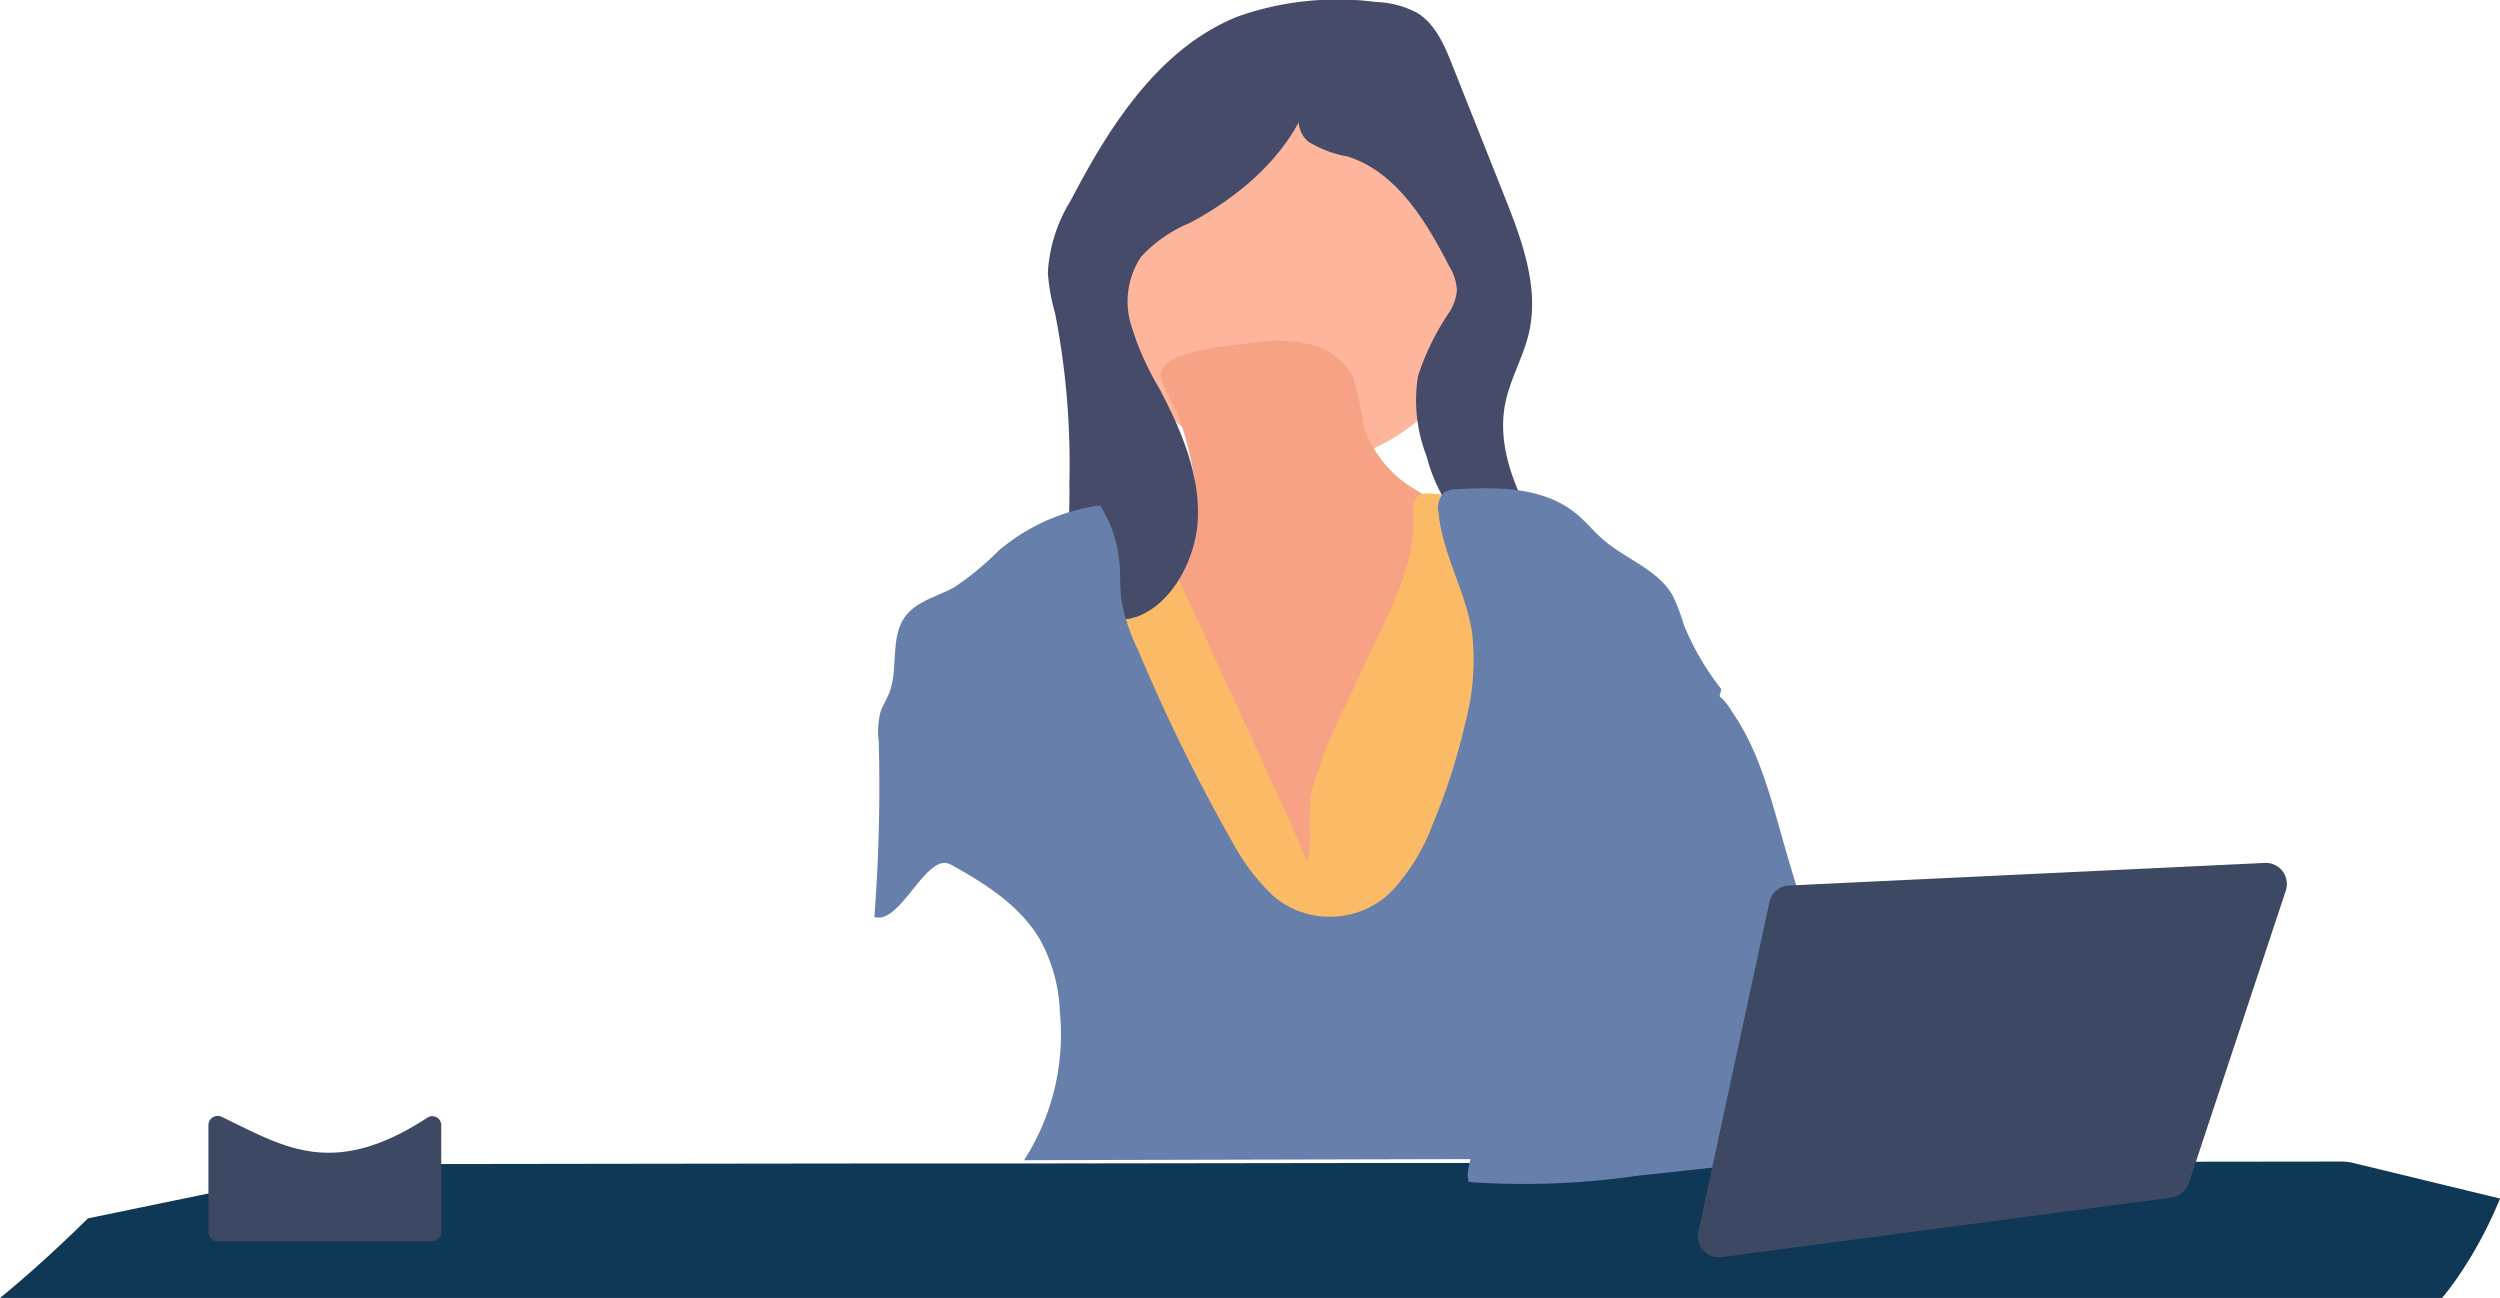 <svg xmlns="http://www.w3.org/2000/svg" width="190.615" height="98.962" viewBox="0 0 190.615 98.962">
  <g id="Group_9079" data-name="Group 9079" transform="translate(-580.999 -1508.581)">
    <ellipse id="Ellipse_82" data-name="Ellipse 82" cx="14.362" cy="14.362" rx="14.362" ry="14.362" transform="translate(665.451 1515.326)" fill="#fdb59c"/>
    <g id="Group_9078" data-name="Group 9078">
      <path id="Path_769" data-name="Path 769" d="M215.765,704.422a31.589,31.589,0,0,1-2.75,5.288A22.766,22.766,0,0,1,211.35,712H25.15c.168-.131,1.151-.927,2.681-2.29,1.1-.977,2.475-2.247,4.021-3.775l19.625-4.055a3.824,3.824,0,0,1,.771-.079l20.922-.03h.022l10.363-.013h.023l8.746-.01h11.589l24.03-.034h10.34l4.127-.047h1.364l12-.017h5.677l13.865-.018h4.128l13.133-.018,11.085-.013a3.935,3.935,0,0,1,.916.109Z" transform="translate(555.849 895.543)" fill="#0f3756"/>
      <g id="Group_9077" data-name="Group 9077">
        <path id="Path_775" data-name="Path 775" d="M518.223,338.052a4.56,4.56,0,0,1-.25,3.083c-.705,1.213-2.243,1.6-3.619,1.875l-4.775.955a1.853,1.853,0,0,0-.913.362,1.6,1.6,0,0,0-.426,1.044,11.993,11.993,0,0,0,.977,5.08c1.128,3.336,2.074,6.742,3.5,9.961a21.363,21.363,0,0,0,6.176,8.443,11.942,11.942,0,0,0,9.909,2.456c2.979-.732,5.422-2.835,7.528-5.065A18.221,18.221,0,0,0,540.535,360a22.24,22.24,0,0,0,.953-5.124l.848-7.969c.132-1.247.219-2.649-.59-3.606a4.294,4.294,0,0,0-1.33-.96,54.6,54.6,0,0,1-5.469-2.951,8.771,8.771,0,0,1-3.736-4.792,20.059,20.059,0,0,0-.783-3.634,4.907,4.907,0,0,0-3.183-2.481,10.857,10.857,0,0,0-4.135-.168c-1.381.156-6.7.555-7.273,2.111-.307.838.965,2.636,1.267,3.46A24.16,24.16,0,0,1,518.223,338.052Z" transform="translate(153.731 1206.379)" fill="#f7a285"/>
        <path id="Path_776" data-name="Path 776" d="M518.888,414.021l2.8-5.928c1.312-2.778,2.652-5.7,2.513-8.764-.027-.61-.034-1.372.5-1.649a1.438,1.438,0,0,1,.736-.094,29.756,29.756,0,0,1,8.631,1.746,3.423,3.423,0,0,1,1.466.848,3.5,3.5,0,0,1,.659,1.558,45.517,45.517,0,0,1,.96,5.675,89.639,89.639,0,0,1,0,14.242l-.744,14.481a1.382,1.382,0,0,1-.122.6,1.288,1.288,0,0,1-.973.511,21.136,21.136,0,0,1-4.368.141c-10.254-.389-20.562-.985-30.749.258q.069-2.26-.072-4.524c-.4-6.516-2.093-12.873-3.751-19.186-.967-3.686-1.9-7.707-.347-11.181a4.791,4.791,0,0,1,.97-1.478,5.512,5.512,0,0,1,2.46-1.235,15.654,15.654,0,0,1,4.74-.536l10.564,23c.483,1.052.88,2.16,1.361,3.2.432-1.794-.087-3.9.432-5.842A36.773,36.773,0,0,1,518.888,414.021Z" transform="translate(164.558 1148.63)" fill="#faba66"/>
        <path id="Path_779" data-name="Path 779" d="M513.393,213.278c.394-3.716-1.151-7.352-2.9-10.654a21.466,21.466,0,0,1-2.156-4.886,6.153,6.153,0,0,1,.776-5.124,10.5,10.5,0,0,1,3.708-2.58c3.788-2.011,7.252-4.966,8.917-8.919-.942.513-.7,2.042.134,2.718a8.6,8.6,0,0,0,2.986,1.128c3.726,1.173,5.961,4.889,7.754,8.361a4,4,0,0,1,.588,1.8,3.657,3.657,0,0,1-.6,1.748,18.938,18.938,0,0,0-2.369,4.849,11.7,11.7,0,0,0,.657,6.1,13.059,13.059,0,0,0,3.168,5.717,5.619,5.619,0,0,0,6.082,1.28c-1.975-3.4-4.021-7.191-3.251-11.042.372-1.843,1.372-3.519,1.8-5.352.811-3.5-.54-7.094-1.865-10.432l-3.961-9.961c-.6-1.523-1.293-3.148-2.681-4.011A7.26,7.26,0,0,0,527,173.18a22.842,22.842,0,0,0-10.5,1.106c-6,2.4-9.765,8.309-12.751,14.042a11.723,11.723,0,0,0-1.741,5.479,15.2,15.2,0,0,0,.558,3.132,59.852,59.852,0,0,1,1.086,12.911c.039,3.321-.134,6.451-1.587,9.475,1.99.4,4.877,1.463,6.848.682C511.488,218.991,513.069,215.863,513.393,213.278Z" transform="translate(158.884 1335.55)" fill="#454b69"/>
        <g id="Group_9076" data-name="Group 9076">
          <path id="Path_778" data-name="Path 778" d="M457.733,427.883a6.591,6.591,0,0,0,5.026-2.218,15.531,15.531,0,0,0,2.884-4.859,47.922,47.922,0,0,0,2.478-7.726,18.647,18.647,0,0,0,.513-6.844c-.479-3.142-2.257-6-2.56-9.16a1.671,1.671,0,0,1,.426-1.533,1.767,1.767,0,0,1,.979-.255c3.16-.188,6.632-.152,9.079,1.853.746.61,1.35,1.372,2.079,2,1.736,1.508,4.189,2.275,5.3,4.278a14.848,14.848,0,0,1,.846,2.237,20.577,20.577,0,0,0,2.848,4.874c-1.067,4.5-2.294,9.011-3.361,13.515a59.087,59.087,0,0,1-2.237,7.825c-.643,1.659-1.453,3.351-1.255,5.127a11.706,11.706,0,0,0,.514,2.041,23.454,23.454,0,0,1,.987,7.293l-47.809.117A17.707,17.707,0,0,0,437.2,435.14a12.356,12.356,0,0,0-1.508-5.5c-1.518-2.6-4.189-4.289-6.821-5.739-1.843-1.005-3.822,4.651-5.814,4a130.409,130.409,0,0,0,.335-13.349,6.117,6.117,0,0,1,.121-2.238c.158-.491.447-.93.643-1.407.786-1.912.037-4.356,1.307-5.983.878-1.131,2.418-1.453,3.669-2.15a22.046,22.046,0,0,0,3.4-2.8,15.112,15.112,0,0,1,7.734-3.453,9.741,9.741,0,0,1,1.476,4.356c.085.973.023,1.96.159,2.929a14.419,14.419,0,0,0,1.267,3.756,136.439,136.439,0,0,0,7.327,14.882,15.764,15.764,0,0,0,2.838,3.725A6.486,6.486,0,0,0,457.733,427.883Z" transform="translate(224.609 1150.593)" fill="#667fab"/>
          <path id="Path_787" data-name="Path 787" d="M697.5,482.979a4.723,4.723,0,0,1,3.016,2.27c2.059,2.966,2.947,6.561,3.936,10.035a133.566,133.566,0,0,0,4.334,12.754,19.2,19.2,0,0,0,1.3,2.8,7.824,7.824,0,0,1,1.1,2.143c.442,1.9-1.124,3.686-2.758,4.745a10.911,10.911,0,0,1-2.823,1.361,16.818,16.818,0,0,1-3,.513l-9.3,1.005a60.775,60.775,0,0,1-12.883.482c-.27-.938.26-1.6.221-2.579a5.76,5.76,0,0,0-.61-1.992,12.736,12.736,0,0,1-.994-3.6,4.892,4.892,0,0,0-.239-1.352,1.268,1.268,0,0,0-1.005-.838c2.513-.25,4.422-.724,6.935-.975a6.192,6.192,0,0,0,2.7-.7,5.625,5.625,0,0,0,1.979-2.8,14.812,14.812,0,0,0,1.216-8.421c-.469-2.314-1.778-4.469-1.771-6.829a10.218,10.218,0,0,1,1.046-4.055,6.7,6.7,0,0,1,2.7-3.441A9.141,9.141,0,0,1,697.5,482.979Z" transform="translate(12.559 1077.622)" fill="#667fab"/>
        </g>
        <path id="Path_810" data-name="Path 810" d="M137.065,690.4H120.7a.7.7,0,0,1-.7-.7v-8.158a.7.7,0,0,1,.994-.628c4.7,2.232,8.433,4.834,15.75.035a.682.682,0,0,1,1.005.622V689.7A.7.7,0,0,1,137.065,690.4Z" transform="translate(476.891 912.817)" fill="#3d4862"/>
      </g>
      <path id="Path_814" data-name="Path 814" d="M803.24,568.694l-5.422,25.141a1.605,1.605,0,0,0,1.779,1.932l34.3-4.541a1.605,1.605,0,0,0,1.314-1.086l7.4-22.318a1.608,1.608,0,0,0-1.6-2.111l-36.278,1.722A1.608,1.608,0,0,0,803.24,568.694Z" transform="translate(-87.328 1008.664)" fill="#3d4862"/>
    </g>
  </g>
</svg>
